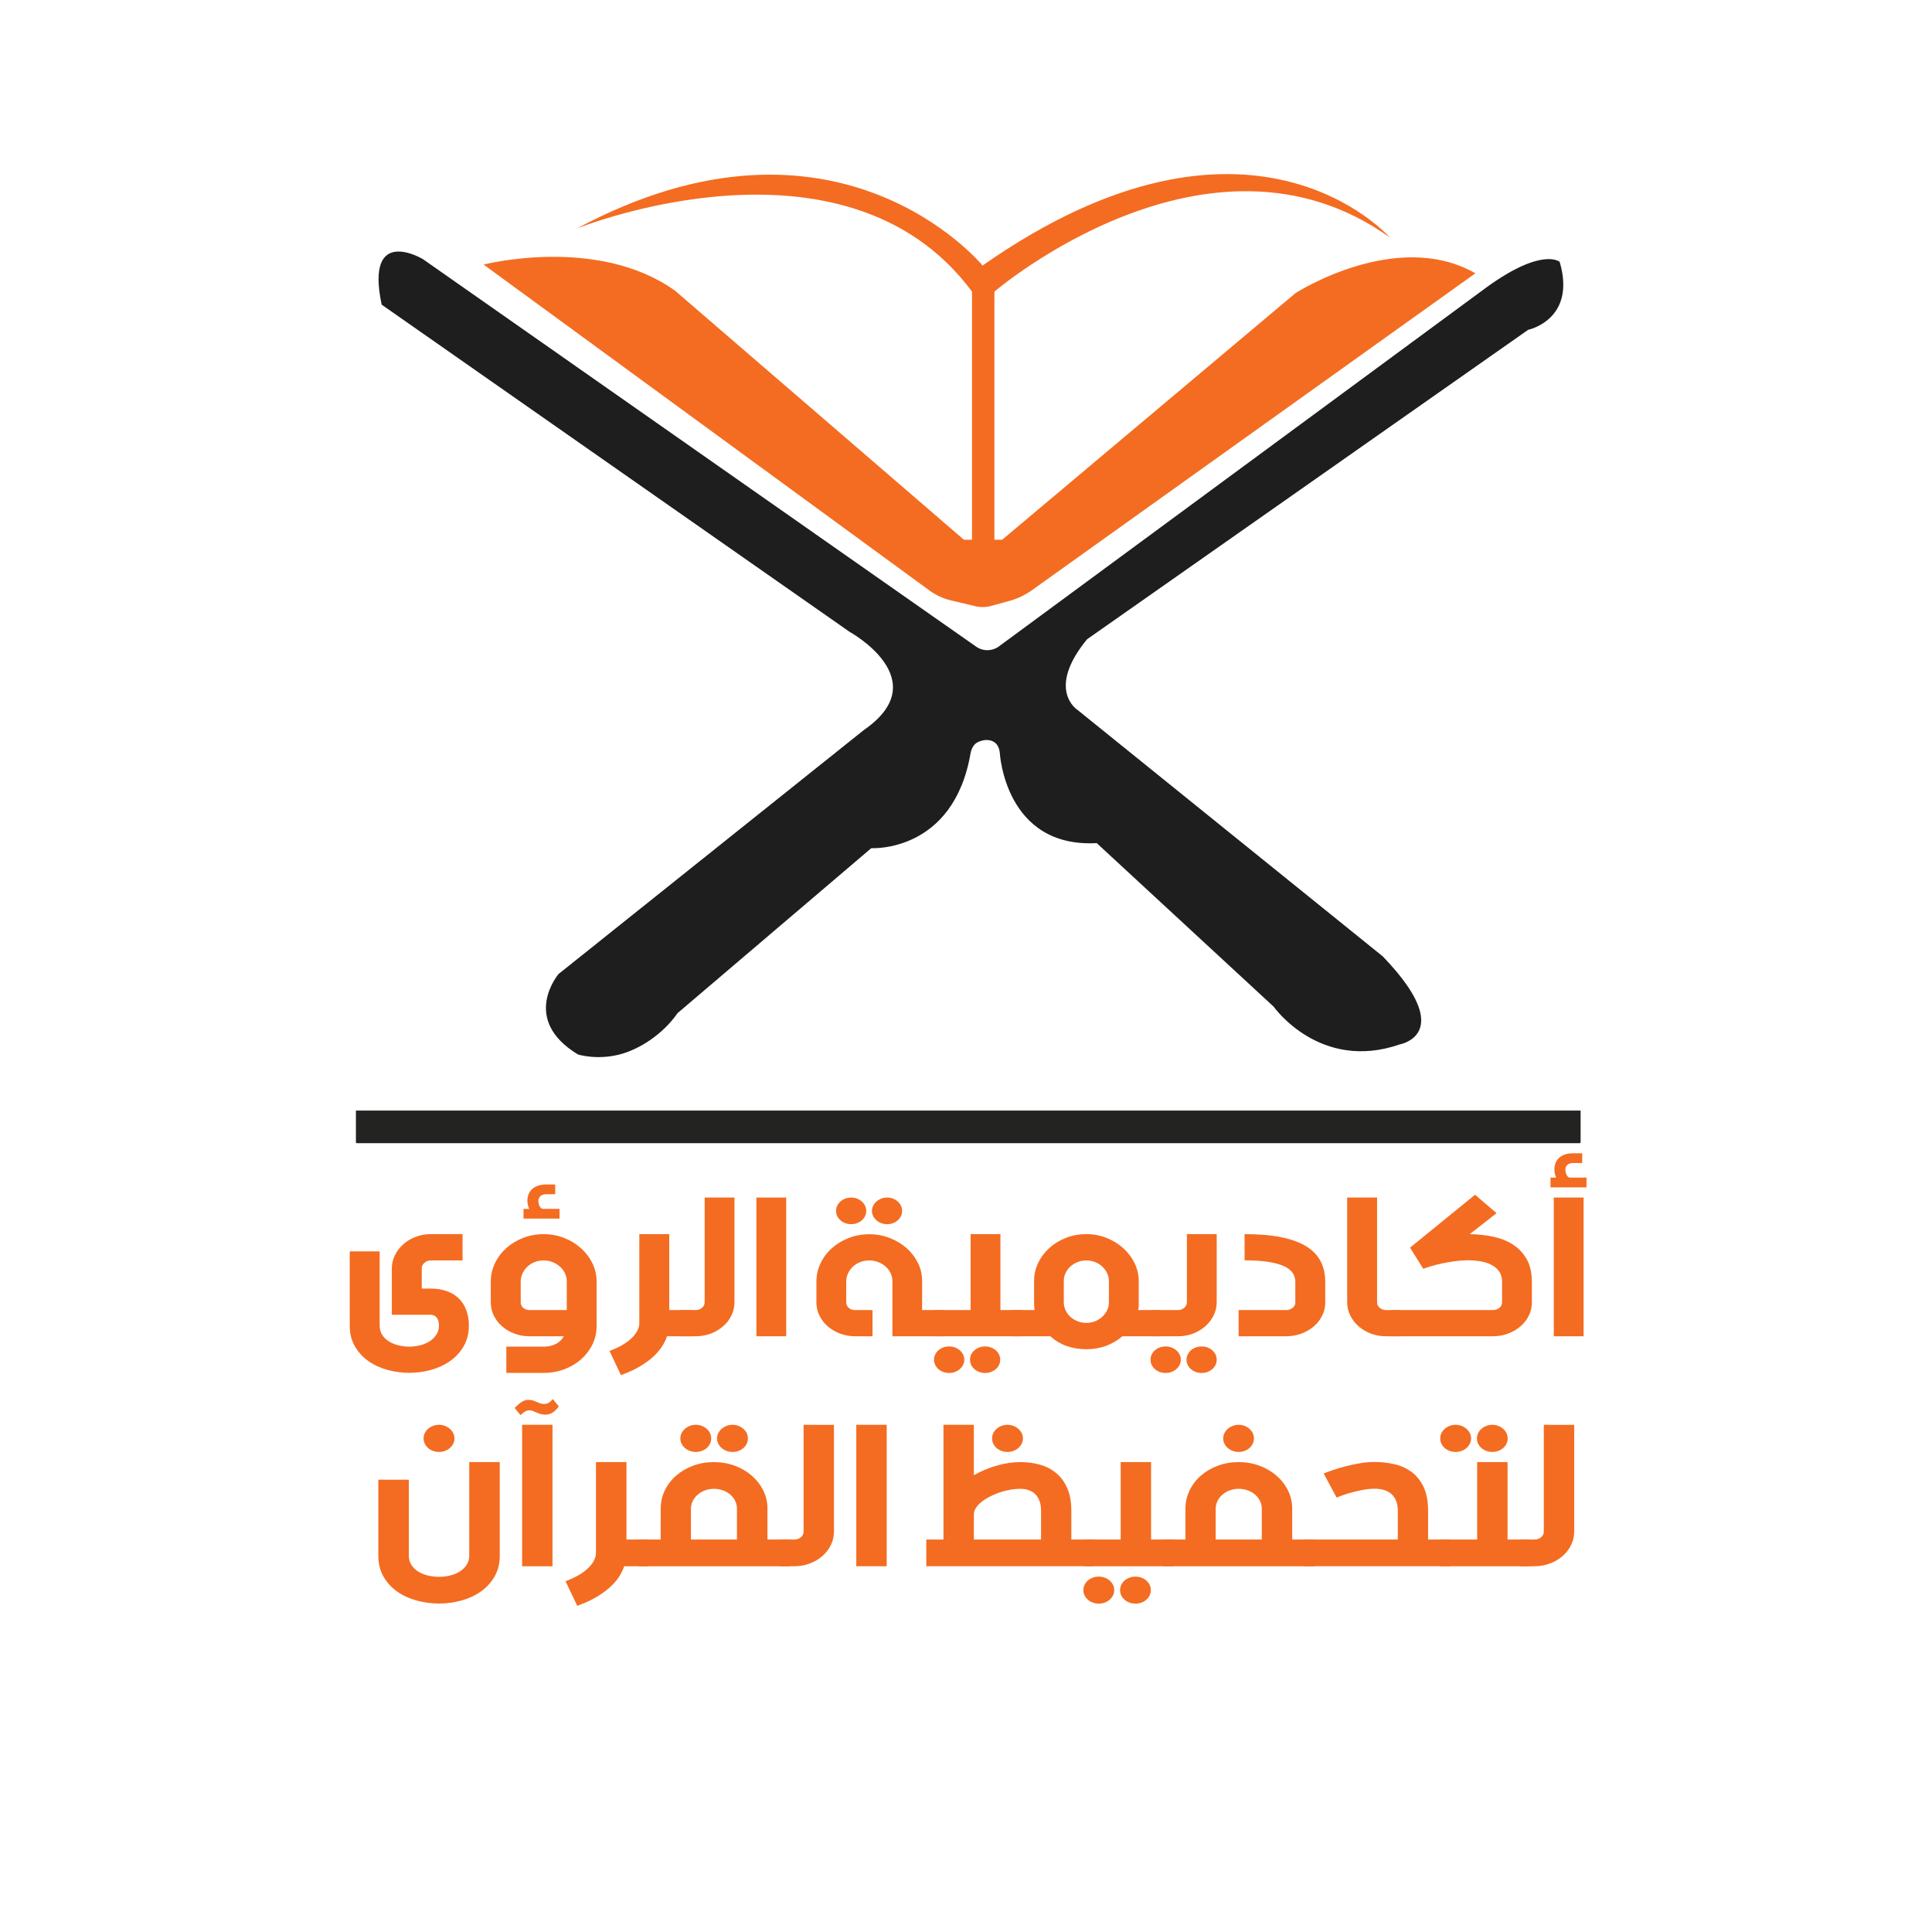 <?xml version="1.0" encoding="utf-8"?>
<!-- Generator: Adobe Illustrator 23.0.2, SVG Export Plug-In . SVG Version: 6.00 Build 0)  -->
<svg version="1.1" id="Layer_1" xmlns="http://www.w3.org/2000/svg" xmlns:xlink="http://www.w3.org/1999/xlink" x="0px" y="0px"
	 viewBox="0 0 2048 2048" style="enable-background:new 0 0 2048 2048;" xml:space="preserve">
<style type="text/css">
	.st0{fill:#1E1E1E;}
	.st1{fill:#F46C21;}
	.st2{fill:#232322;}
</style>
<path class="st0" d="M404.57,322.94l495.91,346.75c0,0,92.5,50.68,15.42,104.03l-323.76,258.73c0,0-41.11,48.01,20.56,85.35
	c0,0,19.61,6.15,43.65,0.09c21.29-5.36,46.19-21.37,61.88-43.92l205.38-174.89c0,0,87.36,5.33,105.35-101.36
	c0,0,1.44-7.43,6.42-10.35c8.53-4.99,22.79-4.8,24.41,10.35c0,0,5.14,101.36,102.78,96.02l187.57,173.38
	c0,0,48.82,69.35,133.61,40.01c0,0,45.82-7.93,7.45-63.07c-6.14-8.83-14.45-18.87-25.44-30.28l-323.76-261.4
	c0,0-33.4-21.34,10.28-74.69l467.65-328.08c0,0,51.39-10.67,33.4-72.02c0,0-17.99-16-77.09,26.67L1059,685.13
	c-7.25,5.34-16.94,5.46-24.31,0.29L448.25,274.66C448.25,274.66,386.58,237.59,404.57,322.94z"/>
<path class="st1" d="M512.63,280.45c0,0,120.63-31.06,202.85,27.62l306.28,264.06h40.6l310.91-261.4c0,0,106.88-68.87,190.72-21.02
	l-469.93,335.81c-7.37,5.27-15.56,9.17-24.21,11.53l-19.4,5.3c-5.39,1.47-11.04,1.57-16.46,0.27l-26.26-6.25
	c-8.04-1.91-15.64-5.43-22.38-10.36L512.63,280.45z"/>
<path class="st1" d="M611.2,242.39c0,0,283.96-115.4,419.19,66.72h23.73c0,0,227.13-194.62,419.01-57.47
	c0,0-147.46-169.23-431.57,29.83C1041.56,281.47,887.69,93.79,611.2,242.39z"/>
<rect x="1030.38" y="304.1" class="st1" width="23.73" height="323.99"/>
<path class="st2" d="M378.21,1211.81h1296.36c0.51,0,0.93-0.41,0.93-0.93v-33.63H377.28v33.63
	C377.28,1211.4,377.7,1211.81,378.21,1211.81z"/>
<g>
	<g>
		<path class="st1" d="M529.77,1549.88v99.18c0,8.44-1.85,15.84-5.56,22.21c-3.71,6.37-8.57,11.66-14.59,15.88
			c-6.02,4.22-12.89,7.39-20.59,9.5c-7.71,2.11-15.6,3.17-23.69,3.17s-15.98-1.06-23.69-3.17c-7.71-2.11-14.57-5.28-20.59-9.5
			c-6.02-4.22-10.87-9.51-14.53-15.88c-3.66-6.37-5.5-13.77-5.5-22.21v-80.52h32.34v80.52c0,3.7,0.9,6.96,2.72,9.77
			c1.81,2.81,4.21,5.16,7.2,7.05c2.99,1.89,6.4,3.29,10.23,4.22c3.83,0.92,7.77,1.39,11.81,1.39s7.98-0.46,11.81-1.39
			c3.83-0.93,7.24-2.33,10.23-4.22c2.99-1.89,5.41-4.24,7.26-7.05c1.85-2.81,2.78-6.07,2.78-9.77v-99.18H529.77z M449.04,1524.79
			c0-2,0.42-3.87,1.26-5.61c0.84-1.74,2-3.26,3.47-4.55c1.47-1.29,3.2-2.33,5.18-3.11c1.98-0.78,4.11-1.17,6.38-1.17
			c2.27,0,4.4,0.39,6.38,1.17c1.98,0.78,3.71,1.81,5.18,3.11c1.47,1.3,2.65,2.81,3.54,4.55c0.88,1.74,1.33,3.61,1.33,5.61
			s-0.44,3.87-1.33,5.61c-0.88,1.74-2.06,3.26-3.54,4.55c-1.47,1.3-3.2,2.32-5.18,3.05c-1.98,0.74-4.11,1.11-6.38,1.11
			c-2.27,0-4.4-0.37-6.38-1.11c-1.98-0.74-3.71-1.76-5.18-3.05c-1.47-1.29-2.63-2.81-3.47-4.55
			C449.46,1528.66,449.04,1526.78,449.04,1524.79z"/>
		<path class="st1" d="M592.37,1490.8c-2.19,3.11-4.47,5.35-6.82,6.72c-2.36,1.37-4.8,2.05-7.33,2.05c-2.02,0-3.83-0.24-5.43-0.72
			c-1.6-0.48-3.05-1.02-4.36-1.61c-1.31-0.59-2.57-1.13-3.79-1.61c-1.22-0.48-2.49-0.7-3.79-0.67c-1.31,0.04-2.68,0.44-4.11,1.22
			c-1.43,0.78-3.08,2.09-4.93,3.94l-6.32-7.66c1.77-1.7,3.33-3.11,4.67-4.22c1.35-1.11,2.57-1.98,3.66-2.61
			c1.09-0.63,2.15-1.07,3.16-1.33c1.01-0.26,2.1-0.39,3.28-0.39c2.53,0,4.8,0.48,6.82,1.44c2.02,0.96,4.02,1.76,6,2.39
			c1.98,0.63,4,0.72,6.06,0.28c2.06-0.44,4.36-2.07,6.89-4.89L592.37,1490.8z M585.68,1510.35v149.93h-32.22v-149.93H585.68z"/>
		<path class="st1" d="M664.07,1549.88v82.08h23.37v28.32h-25.77c-1.01,3.04-2.57,6.33-4.67,9.88c-2.11,3.55-5.08,7.2-8.91,10.94
			c-3.83,3.74-8.7,7.42-14.59,11.05c-5.9,3.63-13.1,7-21.6,10.11l-12.38-26.1c4.13-1.55,7.77-3.17,10.93-4.83s5.88-3.33,8.15-5
			c2.27-1.67,4.17-3.29,5.69-4.89c1.52-1.59,2.78-3.13,3.79-4.61c2.27-3.4,3.49-6.74,3.66-10v-96.96H664.07z"/>
		<path class="st1" d="M676.83,1660.28v-28.32h23.5v-32.32c0-7.11,1.47-13.7,4.42-19.77c2.95-6.07,6.99-11.33,12.13-15.77
			c5.14-4.44,11.12-7.92,17.94-10.44c6.82-2.52,14.15-3.78,21.98-3.78c7.83,0,15.18,1.28,22.05,3.83c6.86,2.55,12.87,6.05,18,10.5
			c5.14,4.44,9.2,9.66,12.19,15.66c2.99,6,4.48,12.4,4.48,19.21v32.88h23.37v28.32H676.83z M721.18,1524.79c0-2,0.44-3.87,1.33-5.61
			c0.88-1.74,2.06-3.26,3.54-4.55c1.47-1.29,3.2-2.33,5.18-3.11c1.98-0.78,4.11-1.17,6.38-1.17c2.27,0,4.4,0.39,6.38,1.17
			c1.98,0.78,3.71,1.81,5.18,3.11c1.47,1.3,2.63,2.81,3.47,4.55c0.84,1.74,1.26,3.61,1.26,5.61s-0.42,3.87-1.26,5.61
			c-0.84,1.74-2,3.26-3.47,4.55c-1.47,1.3-3.2,2.32-5.18,3.05c-1.98,0.74-4.11,1.11-6.38,1.11c-2.27,0-4.4-0.37-6.38-1.11
			c-1.98-0.74-3.71-1.76-5.18-3.05c-1.47-1.29-2.65-2.81-3.54-4.55C721.62,1528.66,721.18,1526.78,721.18,1524.79z M732.42,1631.96
			h48.77v-32.88c0-2.89-0.63-5.61-1.9-8.16c-1.26-2.55-3.01-4.78-5.24-6.66c-2.23-1.89-4.82-3.37-7.77-4.44
			c-2.95-1.07-6.11-1.61-9.48-1.61c-3.37,0-6.53,0.55-9.48,1.67c-2.95,1.11-5.54,2.63-7.77,4.55c-2.23,1.93-3.98,4.18-5.24,6.78
			c-1.26,2.59-1.9,5.41-1.9,8.44V1631.96z M760.09,1524.79c0-2,0.44-3.87,1.33-5.61c0.88-1.74,2.06-3.26,3.54-4.55
			c1.47-1.29,3.2-2.33,5.18-3.11c1.98-0.78,4.11-1.17,6.38-1.17c2.27,0,4.4,0.39,6.38,1.17c1.98,0.78,3.71,1.81,5.18,3.11
			c1.47,1.3,2.63,2.81,3.47,4.55c0.84,1.74,1.26,3.61,1.26,5.61s-0.42,3.87-1.26,5.61c-0.84,1.74-2,3.26-3.47,4.55
			c-1.47,1.3-3.2,2.32-5.18,3.05c-1.98,0.74-4.11,1.11-6.38,1.11c-2.27,0-4.4-0.37-6.38-1.11c-1.98-0.74-3.71-1.76-5.18-3.05
			c-1.47-1.29-2.65-2.81-3.54-4.55C760.53,1528.66,760.09,1526.78,760.09,1524.79z"/>
		<path class="st1" d="M884.03,1510.35v113.17c0,5.04-1.1,9.79-3.28,14.27c-2.19,4.48-5.2,8.39-9.03,11.72
			c-3.83,3.33-8.3,5.96-13.39,7.89c-5.1,1.93-10.55,2.89-16.36,2.89h-15.67v-28.32h15.67c2.78,0,5.12-0.81,7.01-2.44
			c1.9-1.63,2.84-3.63,2.84-6v-113.17H884.03z"/>
		<path class="st1" d="M939.93,1510.35v149.93h-32.22v-149.93H939.93z"/>
		<path class="st1" d="M1032.32,1510.35v53.42c7.41-4.22,15.41-7.59,24-10.11c8.59-2.52,17.1-3.78,25.52-3.78
			c7.33,0,14.23,0.93,20.72,2.78c6.49,1.85,12.19,4.83,17.12,8.94c4.93,4.11,8.82,9.44,11.69,15.99c2.86,6.55,4.29,14.57,4.29,24.04
			v30.32h23.37v28.32H981.91v-28.32h18.19v-121.61H1032.32z M1081.85,1578.21c-3.71,0-7.52,0.35-11.43,1.05
			c-3.92,0.71-7.71,1.7-11.37,3c-3.66,1.3-7.12,2.79-10.36,4.5c-3.24,1.7-6.09,3.55-8.53,5.55c-2.44,2-4.36,4.09-5.75,6.28
			c-1.39,2.18-2.08,4.39-2.08,6.61v26.77h71.26v-30.32c0-4.29-0.59-7.92-1.77-10.88c-1.18-2.96-2.76-5.37-4.74-7.22
			c-1.98-1.85-4.29-3.2-6.95-4.05C1087.47,1578.63,1084.71,1578.21,1081.85,1578.21z M1051.65,1524.79c0-2,0.42-3.87,1.26-5.61
			c0.84-1.74,2-3.26,3.47-4.55c1.47-1.29,3.2-2.33,5.18-3.11c1.98-0.78,4.11-1.17,6.38-1.17c2.27,0,4.4,0.39,6.38,1.17
			c1.98,0.78,3.71,1.81,5.18,3.11c1.47,1.3,2.65,2.81,3.54,4.55c0.88,1.74,1.33,3.61,1.33,5.61s-0.44,3.87-1.33,5.61
			c-0.88,1.74-2.07,3.26-3.54,4.55c-1.47,1.3-3.2,2.32-5.18,3.05c-1.98,0.74-4.11,1.11-6.38,1.11c-2.27,0-4.4-0.37-6.38-1.11
			c-1.98-0.74-3.71-1.76-5.18-3.05c-1.47-1.29-2.63-2.81-3.47-4.55C1052.07,1528.66,1051.65,1526.78,1051.65,1524.79z"/>
		<path class="st1" d="M1148.43,1685.6c0-2,0.42-3.87,1.26-5.61c0.84-1.74,2-3.26,3.47-4.55c1.47-1.3,3.2-2.32,5.18-3.05
			c1.98-0.74,4.11-1.11,6.38-1.11c2.27,0,4.4,0.37,6.38,1.11c1.98,0.74,3.71,1.76,5.18,3.05c1.47,1.29,2.65,2.81,3.54,4.55
			c0.88,1.74,1.33,3.61,1.33,5.61s-0.44,3.87-1.33,5.61c-0.88,1.74-2.07,3.26-3.54,4.55c-1.47,1.29-3.2,2.31-5.18,3.05
			c-1.98,0.74-4.11,1.11-6.38,1.11c-2.27,0-4.4-0.37-6.38-1.11c-1.98-0.74-3.71-1.76-5.18-3.05c-1.47-1.3-2.63-2.81-3.47-4.55
			C1148.85,1689.47,1148.43,1687.6,1148.43,1685.6z M1220.19,1549.88v82.08h23.5v28.32h-94.76v-28.32h39.04v-82.08H1220.19z
			 M1187.34,1685.6c0-2,0.42-3.87,1.26-5.61c0.84-1.74,2-3.26,3.47-4.55c1.47-1.3,3.2-2.32,5.18-3.05c1.98-0.74,4.11-1.11,6.38-1.11
			s4.4,0.37,6.38,1.11c1.98,0.74,3.71,1.76,5.18,3.05c1.47,1.29,2.63,2.81,3.47,4.55c0.84,1.74,1.26,3.61,1.26,5.61
			s-0.42,3.87-1.26,5.61c-0.84,1.74-2,3.26-3.47,4.55c-1.47,1.29-3.2,2.31-5.18,3.05c-1.98,0.74-4.11,1.11-6.38,1.11
			s-4.4-0.37-6.38-1.11c-1.98-0.74-3.71-1.76-5.18-3.05c-1.47-1.3-2.63-2.81-3.47-4.55
			C1187.76,1689.47,1187.34,1687.6,1187.34,1685.6z"/>
		<path class="st1" d="M1233.08,1660.28v-28.32h23.5v-32.32c0-7.11,1.47-13.7,4.42-19.77c2.95-6.07,6.99-11.33,12.13-15.77
			c5.14-4.44,11.12-7.92,17.94-10.44c6.82-2.52,14.15-3.78,21.98-3.78c7.83,0,15.18,1.28,22.05,3.83c6.86,2.55,12.87,6.05,18,10.5
			c5.14,4.44,9.2,9.66,12.19,15.66c2.99,6,4.49,12.4,4.49,19.21v32.88h23.37v28.32H1233.08z M1288.67,1631.96h48.89v-32.88
			c0-2.89-0.65-5.61-1.96-8.16c-1.31-2.55-3.05-4.78-5.24-6.66c-2.19-1.89-4.78-3.37-7.77-4.44c-2.99-1.07-6.17-1.61-9.54-1.61
			c-3.37,0-6.53,0.55-9.48,1.67c-2.95,1.11-5.54,2.63-7.77,4.55c-2.23,1.93-3.98,4.18-5.24,6.78c-1.26,2.59-1.9,5.41-1.9,8.44
			V1631.96z M1296.63,1524.79c0-2,0.44-3.87,1.33-5.61c0.88-1.74,2.06-3.26,3.54-4.55c1.47-1.29,3.2-2.33,5.18-3.11
			c1.98-0.78,4.11-1.17,6.38-1.17c2.27,0,4.38,0.39,6.32,1.17c1.94,0.78,3.64,1.81,5.12,3.11c1.47,1.3,2.63,2.81,3.47,4.55
			c0.84,1.74,1.26,3.61,1.26,5.61s-0.42,3.87-1.26,5.61c-0.84,1.74-2,3.26-3.47,4.55c-1.47,1.3-3.18,2.32-5.12,3.05
			c-1.94,0.74-4.04,1.11-6.32,1.11c-2.27,0-4.4-0.37-6.38-1.11c-1.98-0.74-3.71-1.76-5.18-3.05c-1.47-1.29-2.65-2.81-3.54-4.55
			C1297.07,1528.66,1296.63,1526.78,1296.63,1524.79z"/>
		<path class="st1" d="M1403.14,1561.99c2.61-1.11,6-2.37,10.17-3.78c4.17-1.41,8.7-2.74,13.58-4c4.88-1.26,9.92-2.31,15.1-3.17
			c5.18-0.85,10.13-1.28,14.85-1.28c7.16,0,14.15,0.76,20.97,2.28c6.82,1.52,12.91,4.22,18.26,8.11c5.35,3.89,9.64,9.18,12.89,15.88
			c3.24,6.7,4.86,15.2,4.86,25.49v30.43h23.5v28.32h-154.77v-28.32h99.18v-30.43c0-4.59-0.72-8.4-2.15-11.44
			c-1.43-3.03-3.33-5.44-5.69-7.22c-2.36-1.78-5.01-3.02-7.96-3.72c-2.95-0.7-5.98-1.05-9.1-1.05c-3.37,0-6.95,0.33-10.74,1
			c-3.79,0.67-7.52,1.46-11.18,2.39c-3.66,0.93-7.08,1.94-10.23,3.05c-3.16,1.11-5.75,2.11-7.77,3L1403.14,1561.99z"/>
		<path class="st1" d="M1526.7,1524.79c0-2,0.42-3.87,1.26-5.61c0.84-1.74,2-3.26,3.47-4.55c1.47-1.29,3.2-2.33,5.18-3.11
			c1.98-0.78,4.11-1.17,6.38-1.17c2.27,0,4.4,0.39,6.38,1.17c1.98,0.78,3.71,1.81,5.18,3.11c1.47,1.3,2.65,2.81,3.54,4.55
			c0.88,1.74,1.33,3.61,1.33,5.61s-0.44,3.87-1.33,5.61c-0.88,1.74-2.07,3.26-3.54,4.55c-1.47,1.3-3.2,2.32-5.18,3.05
			c-1.98,0.74-4.11,1.11-6.38,1.11c-2.27,0-4.4-0.37-6.38-1.11c-1.98-0.74-3.71-1.76-5.18-3.05c-1.47-1.29-2.63-2.81-3.47-4.55
			C1527.12,1528.66,1526.7,1526.78,1526.7,1524.79z M1598.08,1549.88v82.08h23.5v28.32h-94.76v-28.32h39.04v-82.08H1598.08z
			 M1565.61,1524.79c0-2,0.42-3.87,1.26-5.61c0.84-1.74,2-3.26,3.47-4.55c1.47-1.29,3.2-2.33,5.18-3.11
			c1.98-0.78,4.11-1.17,6.38-1.17s4.4,0.39,6.38,1.17c1.98,0.78,3.71,1.81,5.18,3.11c1.47,1.3,2.63,2.81,3.47,4.55
			c0.84,1.74,1.26,3.61,1.26,5.61s-0.42,3.87-1.26,5.61c-0.84,1.74-2,3.26-3.47,4.55c-1.47,1.3-3.2,2.32-5.18,3.05
			c-1.98,0.74-4.11,1.11-6.38,1.11s-4.4-0.37-6.38-1.11c-1.98-0.74-3.71-1.76-5.18-3.05c-1.47-1.29-2.63-2.81-3.47-4.55
			C1566.03,1528.66,1565.61,1526.78,1565.61,1524.79z"/>
		<path class="st1" d="M1668.71,1510.35v113.17c0,5.04-1.1,9.79-3.29,14.27c-2.19,4.48-5.2,8.39-9.03,11.72
			c-3.83,3.33-8.3,5.96-13.39,7.89c-5.1,1.93-10.55,2.89-16.36,2.89h-15.67v-28.32h15.67c2.78,0,5.12-0.81,7.01-2.44
			c1.9-1.63,2.84-3.63,2.84-6v-113.17H1668.71z"/>
	</g>
</g>
<g>
	<g>
		<path class="st1" d="M490.33,1336.11h-33.58c-2.65,0-4.92,0.82-6.82,2.45c-1.9,1.63-2.85,3.69-2.85,6.15v21.24h9.17
			c6.69,0,12.6,0.94,17.72,2.83c5.12,1.89,9.38,4.56,12.76,8.01c3.39,3.45,5.95,7.57,7.68,12.36c1.73,4.79,2.6,10.09,2.6,15.9
			c0,8.35-1.82,15.67-5.45,21.95c-3.64,6.28-8.41,11.51-14.31,15.69c-5.91,4.17-12.64,7.32-20.2,9.42
			c-7.56,2.11-15.3,3.16-23.24,3.16c-7.85,0-15.55-1.04-23.11-3.1c-7.56-2.07-14.29-5.19-20.2-9.37
			c-5.91-4.18-10.68-9.39-14.31-15.63c-3.64-6.25-5.45-13.54-5.45-21.9v-78.76h31.72v78.76c0,3.7,0.89,6.94,2.66,9.7
			c1.78,2.76,4.13,5.07,7.06,6.92c2.93,1.85,6.28,3.25,10.04,4.19c3.76,0.94,7.62,1.42,11.59,1.42c3.97,0,7.83-0.47,11.59-1.42
			c3.76-0.94,7.1-2.36,10.04-4.25c2.93-1.89,5.31-4.23,7.13-7.03c1.82-2.79,2.73-6.05,2.73-9.75c0-3.41-0.76-6.15-2.29-8.22
			c-1.53-2.07-3.78-3.1-6.75-3.1h-40.9v-49.02c0-5.01,1.09-9.73,3.28-14.16c2.19-4.43,5.14-8.3,8.86-11.6s8.1-5.92,13.14-7.84
			c5.04-1.92,10.41-2.89,16.11-2.89h33.58V1336.11z"/>
		<path class="st1" d="M536.73,1427.51h39.78c4.71,0,8.92-0.95,12.64-2.83c3.72-1.89,6.57-4.61,8.55-8.17h-36.56
			c-5.62,0-10.91-0.94-15.86-2.83c-4.96-1.89-9.29-4.45-13.01-7.68c-3.72-3.23-6.65-7.03-8.8-11.38c-2.15-4.36-3.22-9-3.22-13.94
			v-22c0-6.97,1.47-13.51,4.4-19.61c2.93-6.1,6.94-11.44,12.02-16.01s11.03-8.19,17.85-10.84c6.82-2.65,14.07-3.98,21.75-3.98
			c7.76,0,15.06,1.36,21.87,4.08c6.82,2.72,12.76,6.37,17.85,10.95c5.08,4.58,9.09,9.88,12.02,15.9c2.93,6.03,4.4,12.35,4.4,18.96
			v47.93c0,6.75-1.47,13.13-4.4,19.12c-2.93,5.99-6.92,11.22-11.96,15.69c-5.04,4.47-10.97,7.99-17.78,10.57
			c-6.82,2.58-14.07,3.87-21.75,3.87h-39.78V1427.51z M600.8,1388.73v-30.61c0-2.9-0.64-5.7-1.92-8.39
			c-1.28-2.69-3.04-5.03-5.27-7.03c-2.23-2-4.83-3.6-7.81-4.79c-2.97-1.2-6.16-1.8-9.54-1.8c-3.39,0-6.55,0.58-9.48,1.74
			c-2.93,1.16-5.5,2.76-7.68,4.79c-2.19,2.03-3.92,4.43-5.2,7.19c-1.28,2.76-1.92,5.7-1.92,8.82v22c0,2.25,0.89,4.16,2.66,5.72
			c1.78,1.56,3.94,2.34,6.51,2.34H600.8z M588.53,1265.96h-9.91h0.12c-2.81,0.07-4.85,0.81-6.13,2.22c-1.28,1.41-1.92,2.94-1.92,4.6
			c0,1.08,0.12,2.13,0.37,3.14c0.25,1.01,0.58,1.93,0.99,2.76c0.41,0.83,0.93,1.5,1.55,2c0.62,0.5,1.26,0.76,1.92,0.76h17.6v10.35
			h-38.17v-10.35l6.07,0.11c-1.32-2.9-1.98-5.81-1.98-8.71c0-2.18,0.35-4.28,1.05-6.32c0.7-2.03,1.82-3.85,3.35-5.45
			c1.53-1.6,3.53-2.89,6.01-3.87s5.49-1.51,9.05-1.58h10.04V1265.96z"/>
		<path class="st1" d="M709.42,1308.23v80.5h22.93v27.78h-25.28c-0.99,2.98-2.52,6.21-4.59,9.7c-2.07,3.49-4.98,7.06-8.74,10.73
			c-3.76,3.67-8.53,7.28-14.31,10.84c-5.78,3.56-12.85,6.86-21.19,9.91l-12.14-25.6c4.05-1.53,7.62-3.1,10.72-4.74
			c3.1-1.63,5.76-3.27,7.99-4.9c2.23-1.63,4.09-3.23,5.58-4.79c1.49-1.56,2.73-3.07,3.72-4.52c2.23-3.34,3.43-6.61,3.59-9.8v-95.1
			H709.42z"/>
		<path class="st1" d="M778.57,1269.45v111.01c0,4.94-1.07,9.6-3.22,14c-2.15,4.39-5.1,8.22-8.86,11.49
			c-3.76,3.27-8.14,5.85-13.14,7.73c-5,1.89-10.35,2.83-16.05,2.83h-15.37v-27.78h15.37c2.73,0,5.02-0.8,6.88-2.4
			c1.86-1.6,2.79-3.56,2.79-5.88v-111.01H778.57z"/>
		<path class="st1" d="M833.4,1269.45v147.06h-31.6v-147.06H833.4z"/>
		<path class="st1" d="M1000.52,1388.73v27.78h-54.53v-58.5c0-2.98-0.64-5.79-1.92-8.44c-1.28-2.65-3.04-4.97-5.27-6.97
			c-2.23-2-4.83-3.58-7.81-4.74c-2.97-1.16-6.16-1.74-9.54-1.74c-3.39,0-6.57,0.58-9.54,1.74c-2.97,1.16-5.56,2.76-7.75,4.79
			c-2.19,2.03-3.92,4.43-5.2,7.19c-1.28,2.76-1.92,5.7-1.92,8.82v22c0,2.25,0.89,4.16,2.66,5.72c1.78,1.56,3.98,2.34,6.63,2.34
			h18.59v27.78h-18.59c-5.62,0-10.91-0.94-15.86-2.83c-4.96-1.89-9.29-4.45-13.01-7.68c-3.72-3.23-6.65-7.03-8.8-11.38
			c-2.15-4.36-3.22-9-3.22-13.94v-22c0-6.97,1.47-13.51,4.4-19.61c2.93-6.1,6.94-11.42,12.02-15.96
			c5.08-4.54,11.03-8.13,17.85-10.78c6.82-2.65,14.07-3.98,21.75-3.98c7.68,0,14.95,1.34,21.81,4.03
			c6.86,2.69,12.83,6.3,17.91,10.84c5.08,4.54,9.09,9.82,12.02,15.85c2.93,6.03,4.36,12.38,4.28,19.06v30.61H1000.52z
			 M886.26,1283.61c0-1.96,0.41-3.79,1.24-5.5c0.82-1.71,1.96-3.19,3.41-4.47c1.44-1.27,3.14-2.29,5.08-3.05
			c1.94-0.76,4.03-1.14,6.26-1.14c2.23,0,4.32,0.38,6.26,1.14c1.94,0.76,3.63,1.78,5.08,3.05c1.44,1.27,2.58,2.76,3.41,4.47
			c0.83,1.71,1.24,3.54,1.24,5.5c0,1.96-0.41,3.8-1.24,5.5c-0.83,1.71-1.96,3.2-3.41,4.47c-1.45,1.27-3.14,2.27-5.08,3
			c-1.94,0.73-4.03,1.09-6.26,1.09c-2.23,0-4.32-0.36-6.26-1.09c-1.94-0.73-3.64-1.72-5.08-3c-1.45-1.27-2.58-2.76-3.41-4.47
			C886.67,1287.4,886.26,1285.57,886.26,1283.61z M924.3,1283.61c0-1.96,0.43-3.79,1.3-5.5c0.87-1.71,2.02-3.19,3.47-4.47
			c1.44-1.27,3.14-2.29,5.08-3.05c1.94-0.76,4.03-1.14,6.26-1.14s4.29,0.38,6.2,1.14c1.9,0.76,3.57,1.78,5.02,3.05
			c1.44,1.27,2.58,2.76,3.41,4.47c0.83,1.71,1.24,3.54,1.24,5.5c0,1.96-0.41,3.8-1.24,5.5c-0.83,1.71-1.96,3.2-3.41,4.47
			c-1.45,1.27-3.12,2.27-5.02,3c-1.9,0.73-3.97,1.09-6.2,1.09s-4.32-0.36-6.26-1.09c-1.94-0.73-3.64-1.72-5.08-3
			c-1.45-1.27-2.6-2.76-3.47-4.47C924.74,1287.4,924.3,1285.57,924.3,1283.61z"/>
		<path class="st1" d="M990.11,1441.35c0-1.96,0.41-3.8,1.24-5.5c0.83-1.71,1.96-3.2,3.41-4.47c1.44-1.27,3.14-2.27,5.08-3
			c1.94-0.73,4.03-1.09,6.26-1.09c2.23,0,4.32,0.36,6.26,1.09c1.94,0.73,3.63,1.72,5.08,3c1.44,1.27,2.6,2.76,3.47,4.47
			c0.87,1.71,1.3,3.54,1.3,5.5c0,1.96-0.43,3.79-1.3,5.5c-0.87,1.71-2.03,3.19-3.47,4.47c-1.45,1.27-3.14,2.27-5.08,3
			c-1.94,0.73-4.03,1.09-6.26,1.09c-2.23,0-4.32-0.36-6.26-1.09c-1.94-0.73-3.64-1.73-5.08-3c-1.44-1.27-2.58-2.76-3.41-4.47
			C990.52,1445.14,990.11,1443.31,990.11,1441.35z M1060.49,1308.23v80.5h23.05v27.78H990.6v-27.78h38.29v-80.5H1060.49z
			 M1028.27,1441.35c0-1.96,0.41-3.8,1.24-5.5c0.82-1.71,1.96-3.2,3.41-4.47c1.44-1.27,3.14-2.27,5.08-3
			c1.94-0.73,4.03-1.09,6.26-1.09s4.32,0.36,6.26,1.09c1.94,0.73,3.63,1.72,5.08,3c1.44,1.27,2.58,2.76,3.41,4.47
			c0.82,1.71,1.24,3.54,1.24,5.5c0,1.96-0.41,3.79-1.24,5.5c-0.83,1.71-1.96,3.19-3.41,4.47c-1.45,1.27-3.14,2.27-5.08,3
			c-1.94,0.73-4.03,1.09-6.26,1.09s-4.32-0.36-6.26-1.09c-1.94-0.73-3.64-1.73-5.08-3c-1.45-1.27-2.58-2.76-3.41-4.47
			C1028.69,1445.14,1028.27,1443.31,1028.27,1441.35z"/>
		<path class="st1" d="M1073.13,1388.73h23.67c-0.25-1.38-0.41-2.76-0.5-4.14c-0.08-1.38-0.12-2.79-0.12-4.25v-22.33
			c0-6.83,1.45-13.25,4.34-19.28c2.89-6.03,6.86-11.31,11.9-15.85c5.04-4.54,10.91-8.12,17.6-10.73c6.69-2.62,13.88-3.92,21.56-3.92
			c7.6,0,14.79,1.36,21.56,4.08c6.77,2.72,12.68,6.37,17.72,10.95c5.04,4.58,9,9.86,11.9,15.85c2.89,5.99,4.34,12.29,4.34,18.9
			v22.44c0.08,1.52,0.08,2.94,0,4.25c-0.08,1.31-0.29,2.65-0.62,4.03h23.55v27.78h-40.28c-5.04,4.36-10.78,7.73-17.23,10.13
			s-13.43,3.59-20.94,3.59c-15.29,0-28.01-4.58-38.17-13.73h-40.28V1388.73z M1151.58,1336.11c-3.31,0-6.4,0.58-9.29,1.74
			c-2.89,1.16-5.43,2.72-7.62,4.68c-2.19,1.96-3.9,4.27-5.14,6.92c-1.24,2.65-1.86,5.5-1.86,8.55v22.33c0,3.05,0.62,5.92,1.86,8.61
			c1.24,2.69,2.95,5.01,5.14,6.97c2.19,1.96,4.73,3.52,7.62,4.68c2.89,1.16,5.99,1.74,9.29,1.74c3.3,0,6.4-0.58,9.29-1.74
			c2.89-1.16,5.43-2.76,7.62-4.79c2.19-2.03,3.9-4.36,5.14-6.97s1.86-5.41,1.86-8.39v-22.44c0-2.9-0.62-5.68-1.86-8.33
			c-1.24-2.65-2.96-4.99-5.14-7.03c-2.19-2.03-4.73-3.63-7.62-4.79C1157.98,1336.7,1154.88,1336.11,1151.58,1336.11z"/>
		<path class="st1" d="M1219.61,1441.35c0-1.96,0.42-3.8,1.24-5.5c0.83-1.71,1.96-3.2,3.41-4.47c1.44-1.27,3.14-2.27,5.08-3
			c1.94-0.73,4.03-1.09,6.26-1.09s4.32,0.36,6.26,1.09c1.94,0.73,3.63,1.72,5.08,3c1.45,1.27,2.6,2.76,3.47,4.47
			c0.87,1.71,1.3,3.54,1.3,5.5c0,1.96-0.43,3.79-1.3,5.5c-0.87,1.71-2.03,3.19-3.47,4.47c-1.45,1.27-3.14,2.27-5.08,3
			c-1.94,0.73-4.03,1.09-6.26,1.09s-4.32-0.36-6.26-1.09c-1.94-0.73-3.64-1.73-5.08-3c-1.44-1.27-2.58-2.76-3.41-4.47
			C1220.03,1445.14,1219.61,1443.31,1219.61,1441.35z M1289.75,1308.23v72.12c0,5.01-1.1,9.71-3.28,14.11
			c-2.19,4.39-5.14,8.22-8.86,11.49c-3.72,3.27-8.06,5.85-13.01,7.73c-4.96,1.89-10.24,2.83-15.86,2.83h-28.87v-27.78h28.87
			c2.56,0,4.77-0.82,6.63-2.45c1.86-1.63,2.79-3.61,2.79-5.94v-72.12H1289.75z M1257.78,1441.35c0-1.96,0.41-3.8,1.24-5.5
			c0.83-1.71,1.96-3.2,3.41-4.47c1.44-1.27,3.14-2.27,5.08-3c1.94-0.73,4.03-1.09,6.26-1.09s4.32,0.36,6.26,1.09
			c1.94,0.73,3.63,1.72,5.08,3c1.44,1.27,2.58,2.76,3.41,4.47c0.83,1.71,1.24,3.54,1.24,5.5c0,1.96-0.41,3.79-1.24,5.5
			c-0.83,1.71-1.96,3.19-3.41,4.47c-1.45,1.27-3.14,2.27-5.08,3c-1.94,0.73-4.03,1.09-6.26,1.09s-4.32-0.36-6.26-1.09
			c-1.94-0.73-3.64-1.73-5.08-3c-1.45-1.27-2.58-2.76-3.41-4.47C1258.19,1445.14,1257.78,1443.31,1257.78,1441.35z"/>
		<path class="st1" d="M1319.31,1308.23c15.2,0,28.21,1.11,39.04,3.32c10.82,2.22,19.66,5.47,26.52,9.75
			c6.86,4.29,11.9,9.57,15.12,15.85c3.22,6.28,4.83,13.53,4.83,21.73v21.79c0,4.94-1.07,9.59-3.22,13.94
			c-2.15,4.36-5.1,8.15-8.86,11.38c-3.76,3.23-8.16,5.79-13.2,7.68c-5.04,1.89-10.41,2.83-16.11,2.83h-50.44v-27.78h50.44
			c2.64,0,4.91-0.78,6.82-2.34c1.9-1.56,2.85-3.47,2.85-5.72v-21.79c0-3.7-1.01-6.97-3.04-9.8c-2.03-2.83-5.21-5.21-9.54-7.13
			c-4.34-1.92-9.89-3.39-16.67-4.41c-6.78-1.02-14.95-1.53-24.54-1.53V1308.23z"/>
		<path class="st1" d="M1459.77,1269.45v111.01c0,2.33,0.93,4.29,2.79,5.88c1.86,1.6,4.11,2.4,6.75,2.4h15.37v27.78h-15.37
			c-5.7,0-11.05-0.94-16.05-2.83c-5-1.89-9.36-4.47-13.07-7.73c-3.72-3.27-6.67-7.1-8.86-11.49c-2.19-4.39-3.28-9.06-3.28-14
			v-111.01H1459.77z"/>
		<path class="st1" d="M1586.42,1286l-28.38,22.22c8.26,0.15,16.34,1.02,24.23,2.61c7.89,1.6,14.91,4.32,21.07,8.17
			c6.15,3.85,11.11,9.01,14.87,15.47c3.76,6.46,5.64,14.6,5.64,24.4v21.79c0,4.94-1.07,9.59-3.22,13.94
			c-2.15,4.36-5.1,8.15-8.86,11.38c-3.76,3.23-8.16,5.79-13.2,7.68c-5.04,1.89-10.41,2.83-16.11,2.83h-108.19v-27.78h108.19
			c2.73,0,5.04-0.78,6.94-2.34c1.9-1.56,2.85-3.47,2.85-5.72v-21.79c0-4.5-1.05-8.22-3.16-11.17s-4.9-5.28-8.37-7.03
			s-7.37-2.96-11.71-3.65c-4.34-0.69-8.74-1.04-13.2-1.04c-4.38,0-8.92,0.33-13.63,0.98s-9.21,1.43-13.51,2.34
			c-4.3,0.91-8.2,1.89-11.71,2.94c-3.51,1.05-6.26,1.98-8.24,2.78l-14-22.44l68.9-56.1L1586.42,1286z"/>
		<path class="st1" d="M1677.19,1232.84h-9.91h0.12c-2.81,0.07-4.85,0.81-6.13,2.22c-1.28,1.41-1.92,2.94-1.92,4.6
			c0,1.08,0.12,2.13,0.37,3.14c0.25,1.01,0.58,1.93,0.99,2.76c0.41,0.83,0.93,1.5,1.55,2c0.62,0.51,1.26,0.76,1.92,0.76h17.6v10.35
			h-38.17v-10.35h6.07c-1.32-2.89-1.98-5.78-1.98-8.68c0-2.17,0.35-4.27,1.05-6.29c0.7-2.03,1.82-3.83,3.35-5.42
			c1.53-1.59,3.53-2.87,6.01-3.85c2.48-0.98,5.49-1.5,9.05-1.57h10.04V1232.84z M1678.68,1269.45v147.06h-31.6v-147.06H1678.68z"/>
	</g>
</g>
<g>
</g>
<g>
</g>
<g>
</g>
<g>
</g>
<g>
</g>
</svg>
